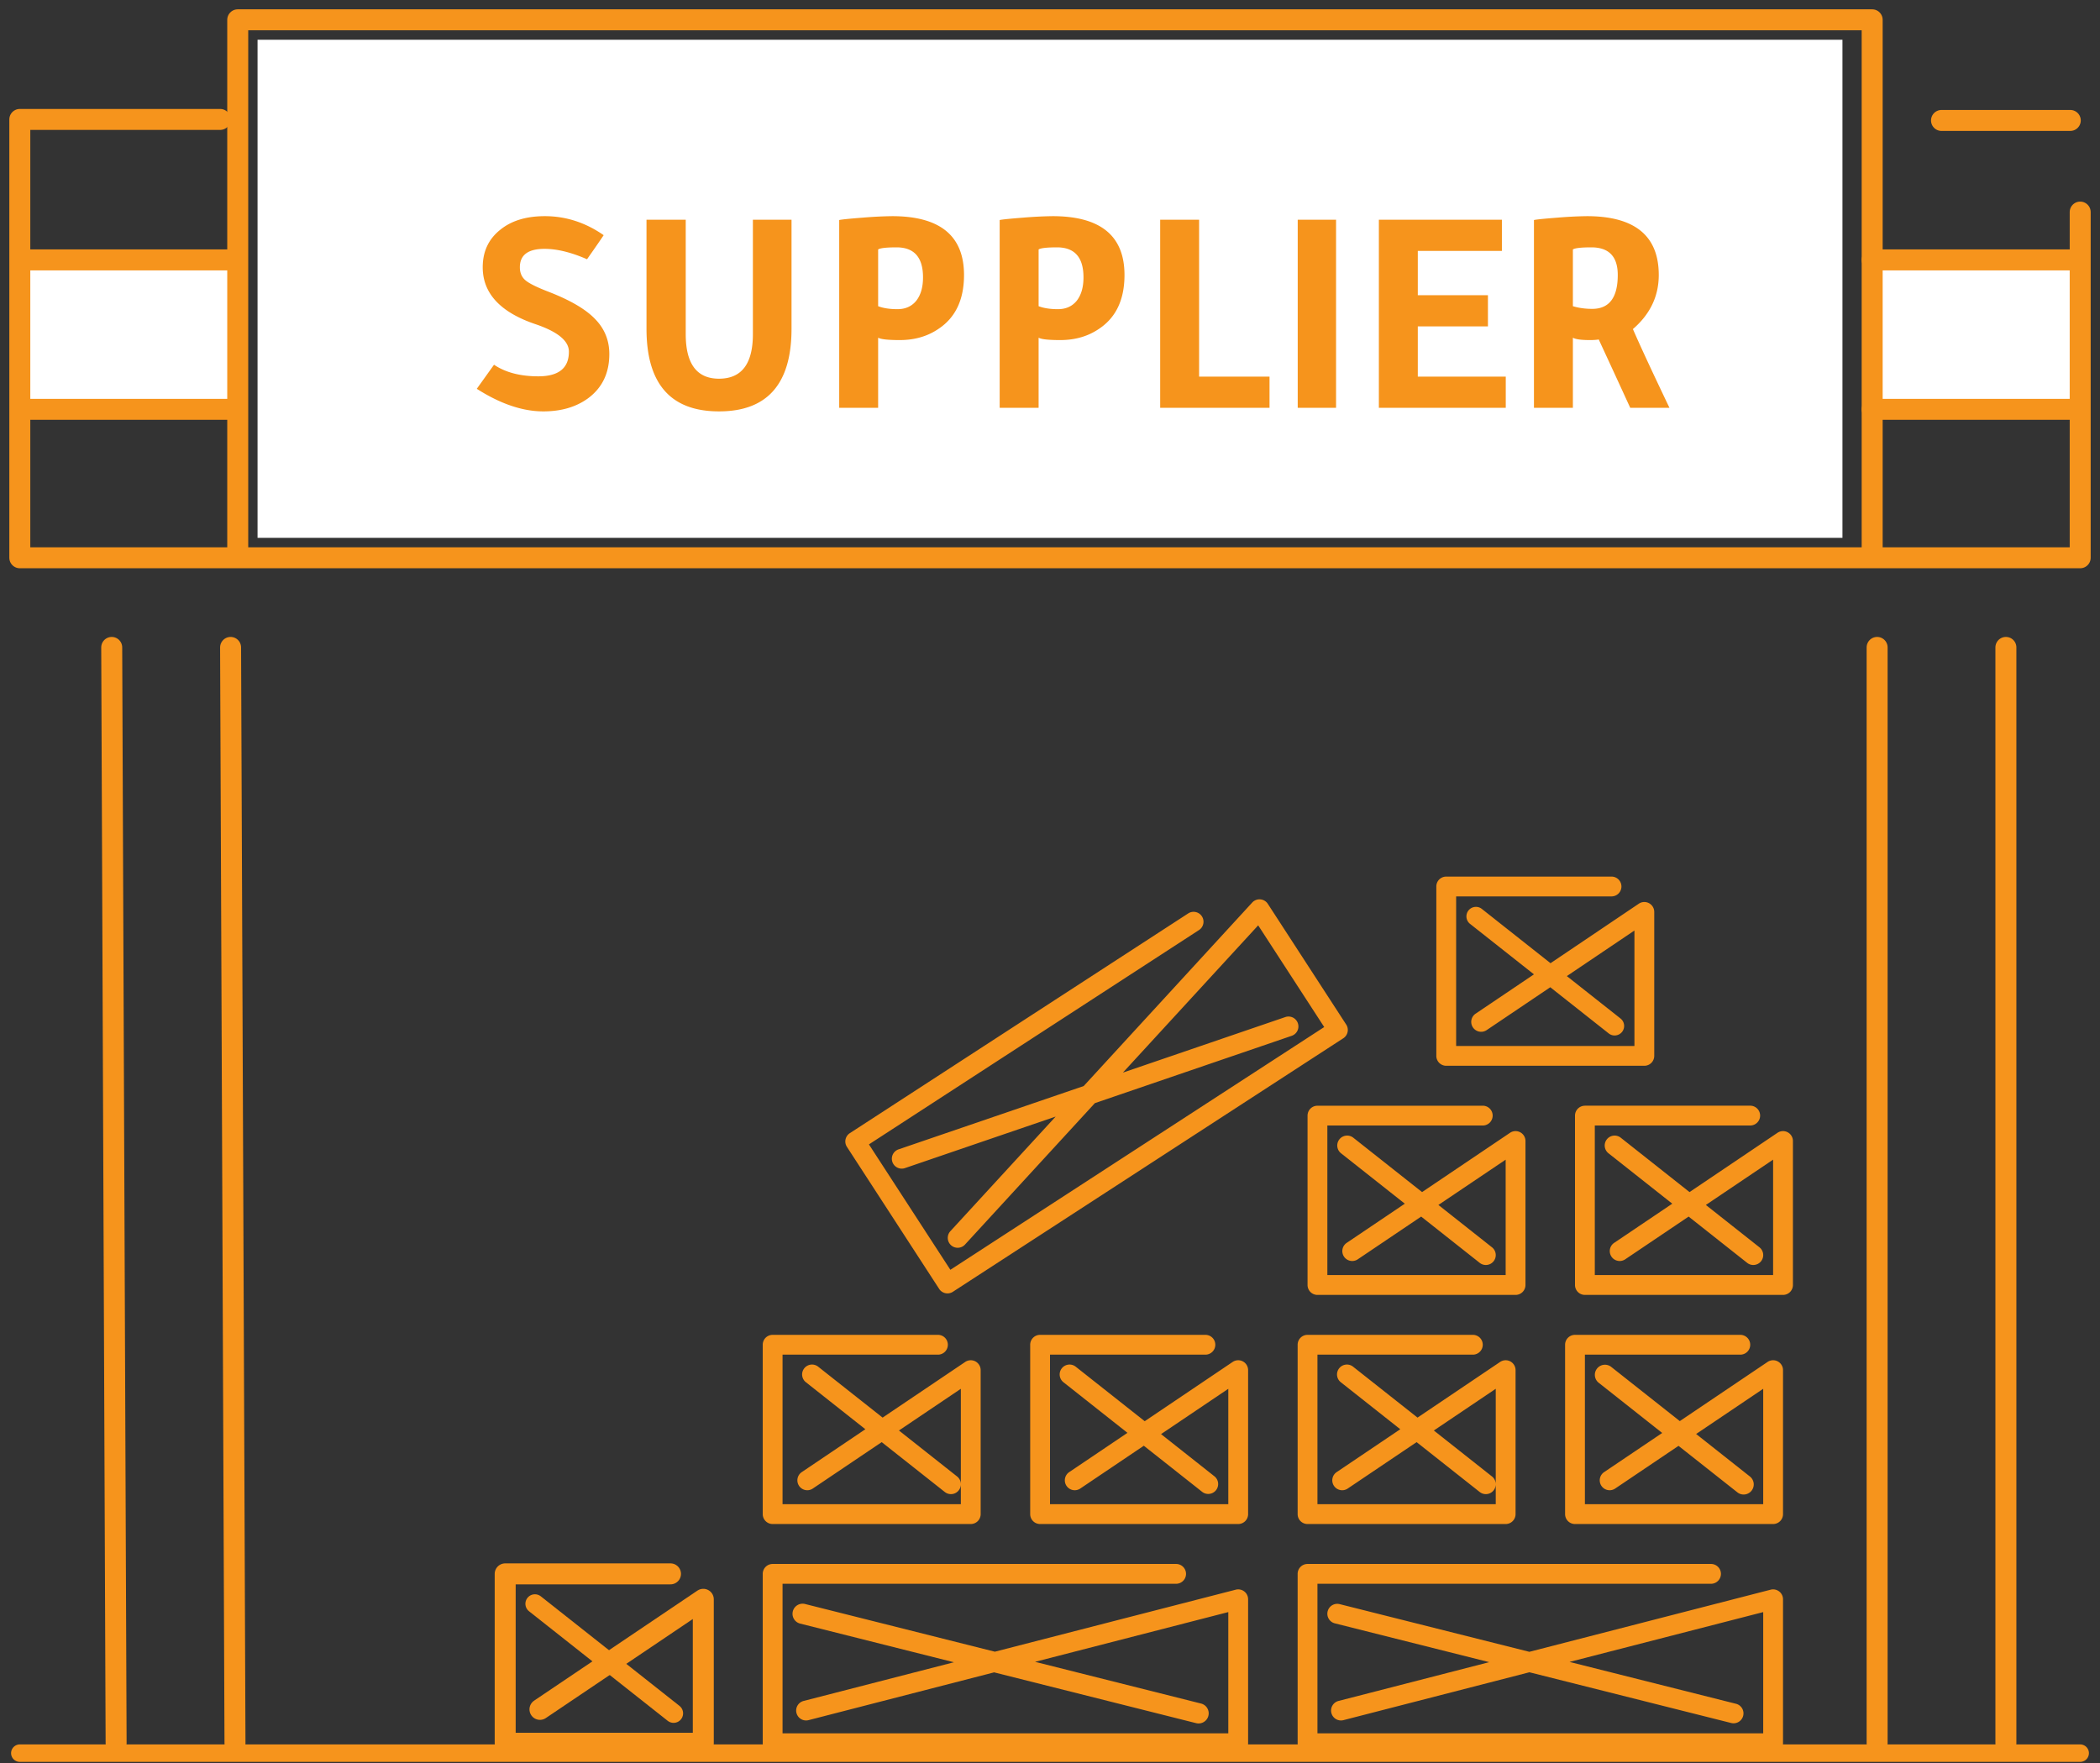 <svg width="106" height="89" viewBox="0 0 106 89" fill="none" xmlns="http://www.w3.org/2000/svg">
    <rect x="0" y="0" width="106" height="89" fill="#333333" stroke="none"/>
    <path fill-rule="evenodd" clip-rule="evenodd" d="M1 21.116h10.5v-7.544H1v7.544zM94 21.116h10.5v-7.544H94v7.544z" fill="#fff"/>
    <path d="M94.5 27.653V1H12v26.653" stroke="#F6941C" stroke-width="1.059" stroke-linecap="round" stroke-linejoin="round"/>
    <path d="M11.112 6.029H1v22.127h104v-17.45M104.5 6.08H98M5.639 32.682 5.861 88M11.639 32.682 11.861 88M94.75 32.682V88M101.25 32.682V88" stroke="#F6941C" stroke-width="1.059" stroke-linecap="round" stroke-linejoin="round"/>
    <path fill-rule="evenodd" clip-rule="evenodd" d="M66 78.95a.5.5 0 0 0-.5.5V88a.5.5 0 0 0 .5.5h23.5a.5.5 0 0 0 .5-.5v-7.266a.5.5 0 0 0-.625-.485l-12.179 3.136-9.574-2.407a.5.5 0 0 0-.244.97l7.792 1.959-7.607 1.958a.5.5 0 1 0 .25.969l9.386-2.417 10.18 2.56a.5.5 0 1 0 .243-.97l-8.397-2.112L89 81.38V87.5H66.5v-7.55h19.866a.5.5 0 1 0 0-1H66zM39 78.95a.5.5 0 0 0-.5.5V88a.5.5 0 0 0 .5.5h23.5a.5.5 0 0 0 .5-.5v-7.266a.5.5 0 0 0-.625-.485l-12.158 3.13-9.593-2.411a.51.51 0 0 0-.248.989l7.774 1.955-7.587 1.953a.5.5 0 1 0 .25.969l9.366-2.412 10.197 2.564a.51.51 0 1 0 .248-.99l-8.378-2.106L62 81.379V87.5H39.5v-7.55h19.866a.5.5 0 1 0 0-1H39zM42.896 57.203a.5.5 0 0 0-.147.691l4.656 7.17a.5.5 0 0 0 .692.147l19.708-12.799a.5.5 0 0 0 .147-.691l-3.957-6.094a.5.5 0 0 0-.788-.066l-8.506 9.263-9.341 3.195a.5.5 0 1 0 .324.946l7.602-2.6-5.314 5.785a.5.5 0 0 0 .737.677l6.556-7.14 9.931-3.397a.5.5 0 1 0-.324-.946l-8.192 2.802 6.828-7.434 3.333 5.134L47.971 64.1l-4.111-6.33 16.66-10.82a.5.5 0 1 0-.544-.84l-17.08 11.093zM66 67.384a.5.5 0 0 0-.5.5v8.55a.5.5 0 0 0 .5.5h10a.5.5 0 0 0 .5-.5v-7.267a.5.5 0 0 0-.78-.415l-4.169 2.81-3.241-2.561a.5.5 0 1 0-.62.784l2.99 2.364-3.204 2.16a.5.5 0 1 0 .559.829l3.47-2.338 3.185 2.517a.5.5 0 0 0 .81-.387v1.003h-9v-7.549h7.844a.5.5 0 0 0 0-1H66zm9.5 7.537v-4.814l-3.125 2.106 2.935 2.32a.499.499 0 0 1 .19.388zM39 67.384a.5.5 0 0 0-.5.5v8.55a.5.5 0 0 0 .5.5h10a.5.5 0 0 0 .5-.5v-7.267a.5.5 0 0 0-.78-.415l-4.169 2.81-3.241-2.561a.5.5 0 1 0-.62.784l2.99 2.364-3.204 2.16a.5.5 0 1 0 .559.829l3.47-2.338 3.185 2.517a.5.5 0 0 0 .81-.387v1.003h-9v-7.549h7.844a.5.5 0 0 0 0-1H39zm9.5 7.537v-4.814l-3.125 2.106 2.935 2.32a.499.499 0 0 1 .19.388zM73 44.251a.5.5 0 0 0-.5.5v8.55a.5.5 0 0 0 .5.5h10a.5.5 0 0 0 .5-.5v-7.267a.5.5 0 0 0-.78-.414l-4.456 3.003-3.466-2.74a.48.48 0 1 0-.596.754l3.226 2.549-2.952 1.99a.5.5 0 0 0 .559.829l3.217-2.168 2.95 2.331a.48.48 0 1 0 .596-.753l-2.71-2.141 3.412-2.3v5.827h-9v-7.55h7.844a.5.5 0 1 0 0-1H73z" fill="#F6941C"/>
    <path d="M33.844 79.45H25.5V88h10v-7.266l-8.245 5.556" stroke="#F6941C" stroke-width="1.059" stroke-linecap="round" stroke-linejoin="round"/>
    <path d="m27 80.96 7 5.531" stroke="#F6941C" stroke-width=".96" stroke-linecap="round"/>
    <path fill-rule="evenodd" clip-rule="evenodd" d="M79.5 67.384a.5.5 0 0 0-.5.5v8.55a.5.5 0 0 0 .5.5h10a.5.5 0 0 0 .5-.5v-7.267a.5.5 0 0 0-.78-.415l-4.43 2.986-3.474-2.745a.51.51 0 0 0-.632.8l3.218 2.544-2.926 1.972a.5.5 0 1 0 .559.829l3.19-2.15 2.959 2.337a.51.51 0 1 0 .632-.8l-2.702-2.136L89 70.107v5.826h-9v-7.549h7.844a.5.5 0 0 0 0-1H79.5zM52.5 67.384a.5.5 0 0 0-.5.5v8.55a.5.5 0 0 0 .5.5h10a.5.5 0 0 0 .5-.5v-7.267a.5.5 0 0 0-.78-.415l-4.439 2.992-3.471-2.743a.5.5 0 1 0-.62.784l3.22 2.546-2.934 1.978a.5.5 0 1 0 .559.829l3.2-2.156 2.955 2.335a.5.5 0 0 0 .62-.784l-2.705-2.138L62 70.107v5.826h-9v-7.549h7.844a.5.5 0 0 0 0-1H52.5zM80 55.818a.5.5 0 0 0-.5.5v8.55a.5.5 0 0 0 .5.5h10a.5.5 0 0 0 .5-.5V57.6a.5.5 0 0 0-.78-.415l-4.439 2.992-3.471-2.744a.5.5 0 1 0-.62.785l3.22 2.545-2.934 1.978a.5.5 0 0 0 .559.83l3.2-2.157 2.955 2.336a.5.5 0 1 0 .62-.785l-2.705-2.138 3.395-2.287v5.826h-9v-7.55h7.844a.5.5 0 1 0 0-1H80zM66.5 55.818a.5.5 0 0 0-.5.5v8.55a.5.5 0 0 0 .5.5h10a.5.5 0 0 0 .5-.5V57.6a.5.5 0 0 0-.78-.415l-4.439 2.992-3.471-2.744a.5.5 0 1 0-.62.785l3.22 2.545-2.934 1.978a.5.5 0 0 0 .559.83l3.2-2.157 2.955 2.336a.5.5 0 1 0 .62-.785l-2.705-2.138L76 58.541v5.826h-9v-7.55h7.844a.5.5 0 1 0 0-1H66.5z" fill="#F6941C"/>
    <path d="M1.5 20.663h10M94.5 20.663h10M1.5 13.12h10M94.5 13.12h10" stroke="#F6941C" stroke-width="1.059" stroke-linecap="round" stroke-linejoin="round"/>
    <path fill-rule="evenodd" clip-rule="evenodd" d="M13 27.15h80V2.006H13V27.15z" fill="#fff"/>
    <g clip-path="url(#frufazc34a)">
        <path d="M30.471 11.872c-.18.27-.46.675-.84 1.215-.8-.35-1.515-.525-2.145-.525-.83 0-1.245.31-1.245.93 0 .28.095.5.285.66.19.16.585.355 1.185.585 1.08.42 1.855.875 2.325 1.365.48.49.72 1.08.72 1.77 0 .97-.365 1.72-1.095 2.25-.6.43-1.345.645-2.235.645-1.05 0-2.17-.38-3.36-1.14l.87-1.215c.58.39 1.325.585 2.235.585 1.03 0 1.545-.415 1.545-1.245 0-.54-.555-1-1.665-1.38-1.79-.6-2.685-1.56-2.685-2.88 0-.8.3-1.435.9-1.905.56-.45 1.305-.675 2.235-.675 1.06 0 2.05.32 2.97.96zm9.482 4.725c0 2.78-1.22 4.17-3.66 4.17-2.44 0-3.66-1.39-3.66-4.17v-5.505h1.98v5.775c0 1.5.56 2.25 1.68 2.25 1.14 0 1.71-.75 1.71-2.25v-5.775h1.95v5.505zm2.407 3.99v-9.48c.14-.03.535-.07 1.185-.12a20.96 20.96 0 0 1 1.485-.075c2.42 0 3.63.99 3.63 2.97 0 1.23-.42 2.13-1.26 2.7-.56.39-1.22.585-1.98.585-.6 0-.965-.04-1.095-.12v3.54H42.36zm1.965-7.995v2.865c.26.1.585.15.975.15.4 0 .715-.14.945-.42.23-.29.345-.685.345-1.185 0-1.01-.445-1.515-1.335-1.515-.51 0-.82.035-.93.105zm6.135 7.995v-9.48c.14-.03.535-.07 1.185-.12a20.96 20.96 0 0 1 1.485-.075c2.42 0 3.63.99 3.63 2.97 0 1.23-.42 2.13-1.26 2.7-.56.39-1.22.585-1.98.585-.6 0-.965-.04-1.095-.12v3.54H50.46zm1.965-7.995v2.865c.26.1.585.15.975.15.4 0 .715-.14.945-.42.23-.29.345-.685.345-1.185 0-1.01-.445-1.515-1.335-1.515-.51 0-.82.035-.93.105zm6.136 7.995v-9.495h1.965v7.92h3.555v1.575h-5.52zm8.878-9.495v9.495h-1.935v-9.495h1.935zm2.161 0h6.21v1.575h-4.245v2.235h3.54v1.575h-3.54v2.535h4.44v1.575H69.6v-9.495zm7.828 9.495v-9.48c.14-.03.535-.07 1.185-.12a20.96 20.96 0 0 1 1.485-.075c2.42 0 3.63.99 3.63 2.97 0 1.07-.435 1.98-1.305 2.73.36.83.975 2.155 1.845 3.975h-1.98c-.49-1.07-1.02-2.22-1.59-3.45-.11.02-.26.03-.45.03-.44 0-.725-.04-.855-.12v3.54h-1.965zm1.965-7.995v2.865c.3.09.625.135.975.135.86 0 1.29-.57 1.29-1.71 0-.93-.445-1.395-1.335-1.395-.51 0-.82.035-.93.105z" fill="#F6941C"/>
    </g>
    <path d="M1 88.5h104" stroke="#F6941C" stroke-width=".882" stroke-linecap="round" stroke-linejoin="round"/>
    <defs>
        <clipPath id="frufazc34a">
            <path fill="#fff" transform="translate(22.25 9.587)" d="M0 0h62v15H0z"/>
        </clipPath>
    </defs>
</svg>

